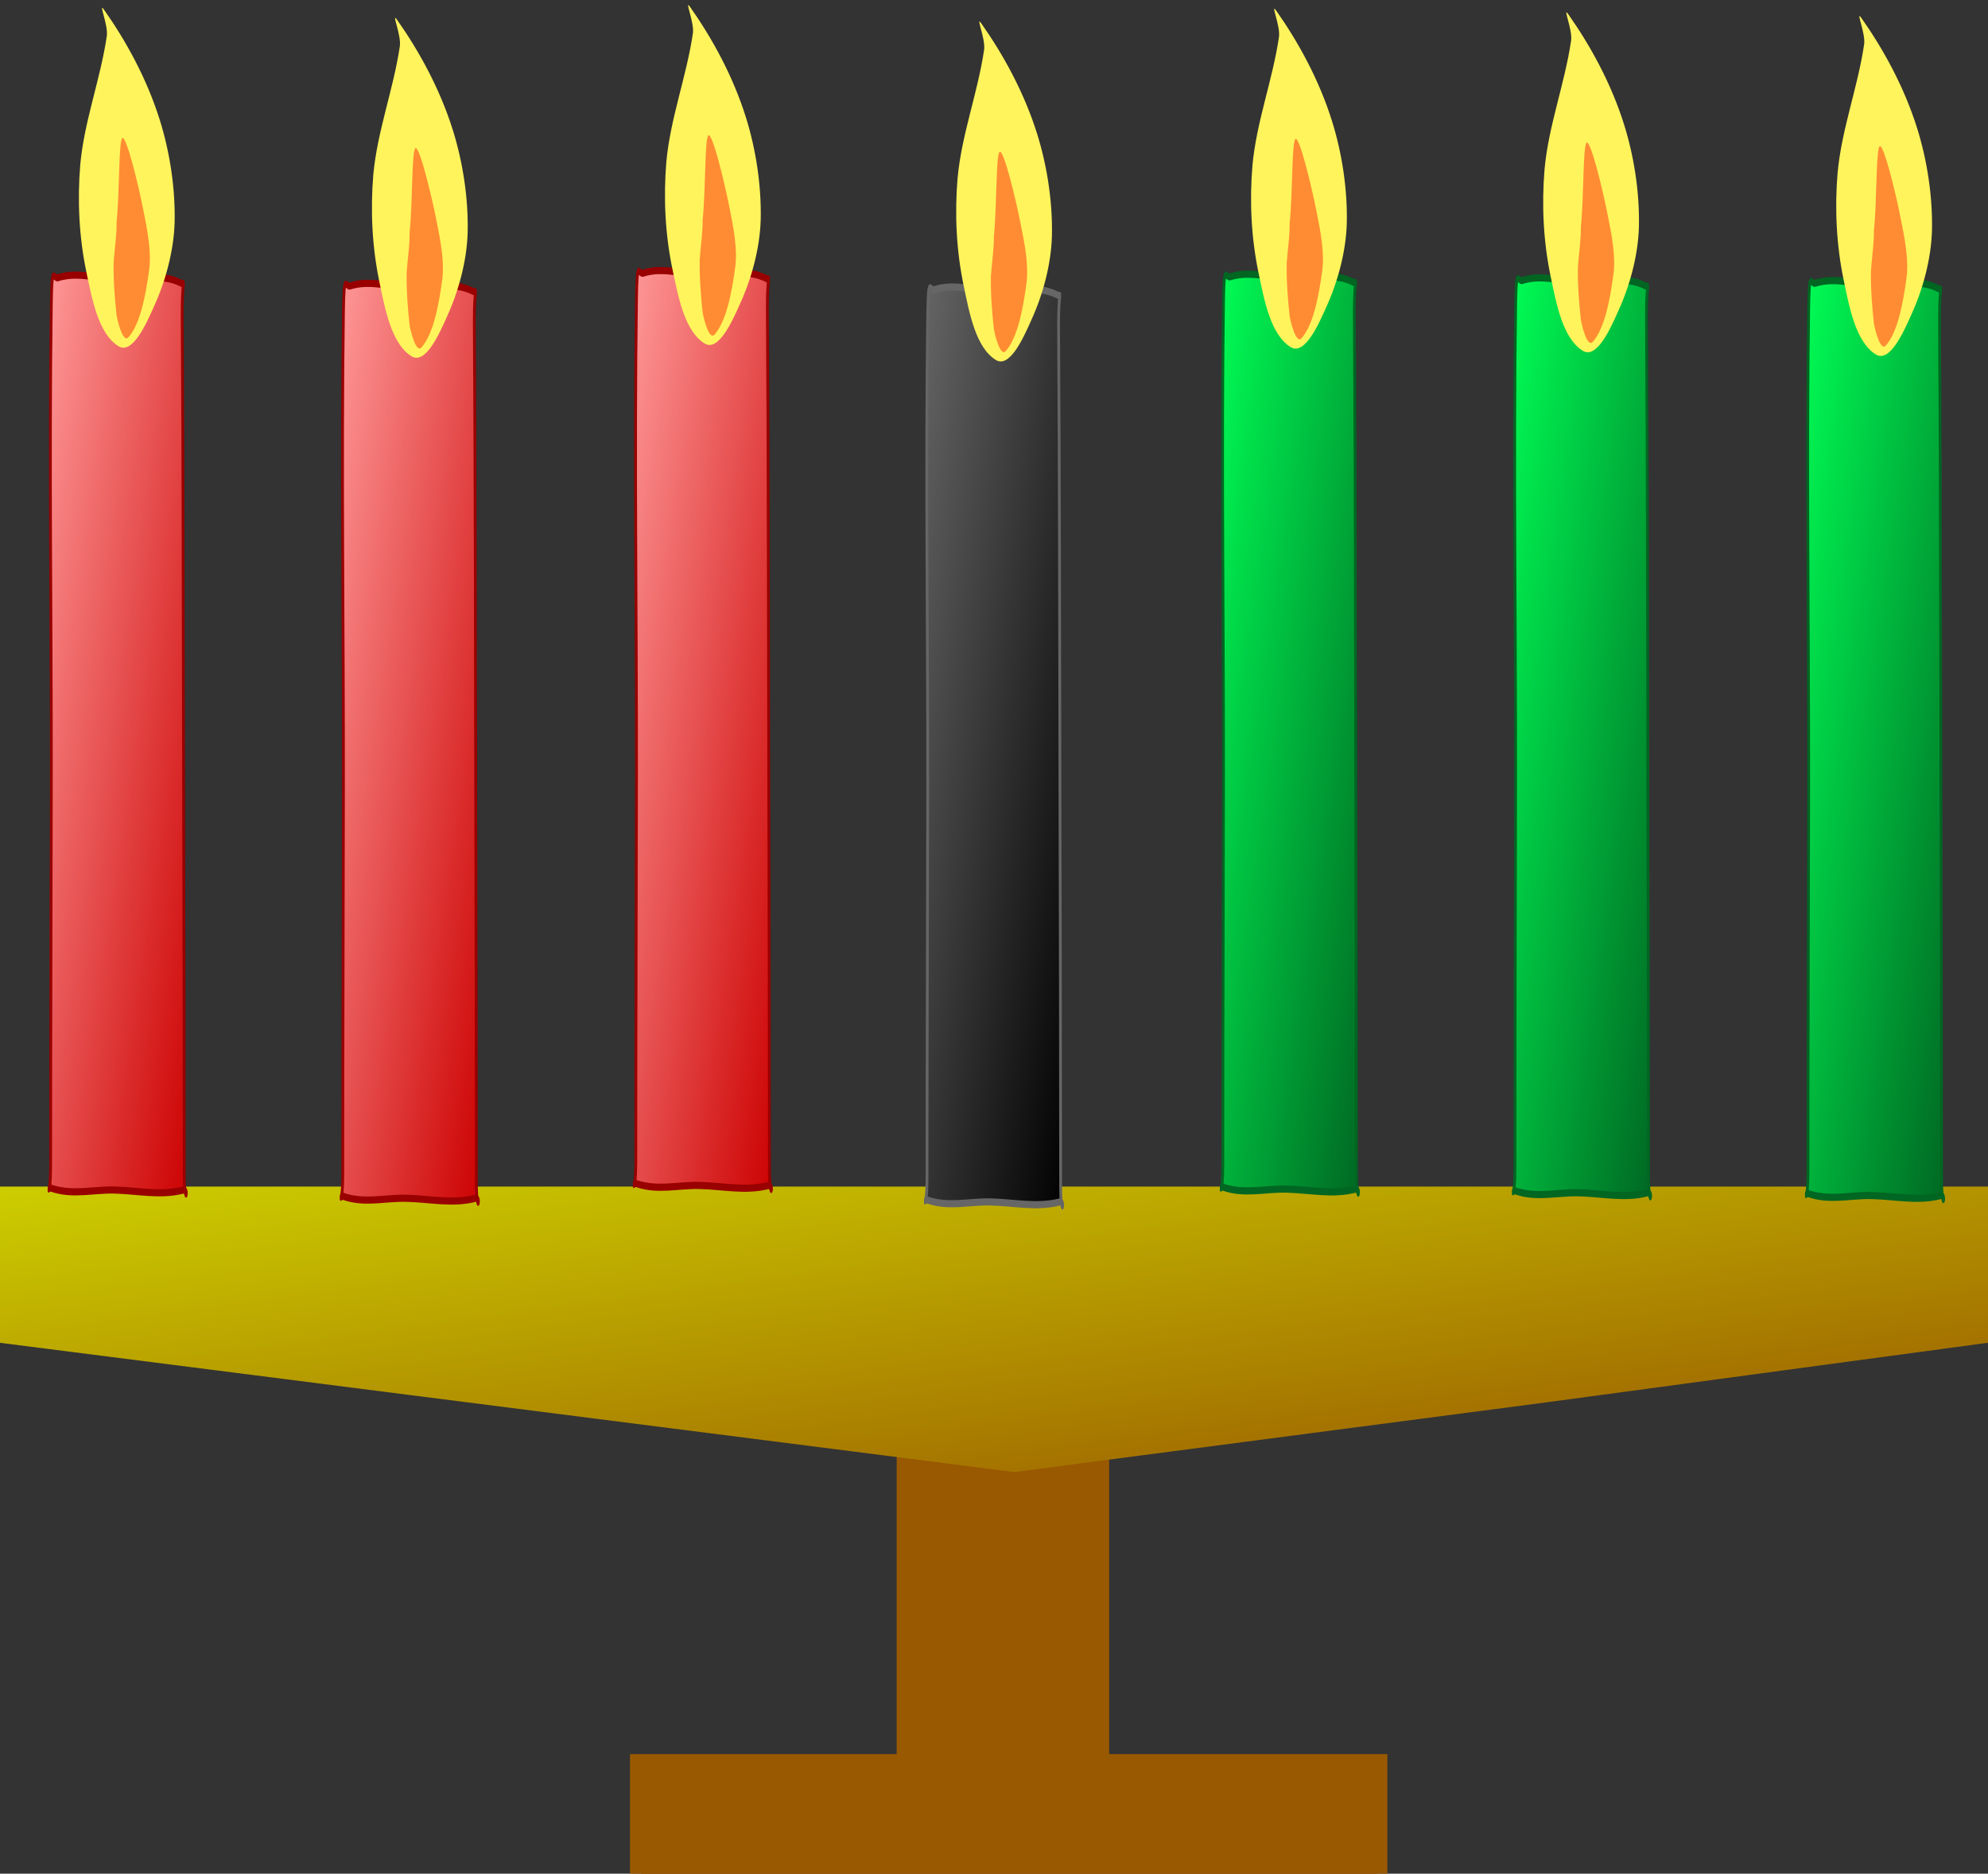 <svg xmlns="http://www.w3.org/2000/svg" width="108.544" height="102.318" viewBox="1.69 0.396 108.544 102.318"><rect x="1.69" y="0.396" width="108.544" height="102.318" fill="#333333" stroke="none"/><defs><style/></defs><defs><linearGradient id="grad_1" y2="1"><stop offset="0" stop-color="#CC0"/><stop offset="1" stop-color="#995900"/></linearGradient><linearGradient id="grad_2" y2="1"><stop offset="0" stop-color="#CC0"/><stop offset="1" stop-color="#995900"/></linearGradient><linearGradient id="grad_3" y2="1"><stop offset="0" stop-color="#F99"/><stop offset="1" stop-color="#C00"/></linearGradient><linearGradient id="grad_4" y2="1"><stop offset="0" stop-color="#F99"/><stop offset="1" stop-color="#C00"/></linearGradient><linearGradient id="grad_5" y2="1"><stop offset="0" stop-color="#0F5"/><stop offset="1" stop-color="#062"/></linearGradient><linearGradient id="grad_6" y2="1"><stop offset="0" stop-color="#F99"/><stop offset="1" stop-color="#C00"/></linearGradient><linearGradient id="grad_7" y2="1"><stop offset="0" stop-color="#666"/><stop offset="1"/></linearGradient><linearGradient id="grad_8" y2="1"><stop offset="0" stop-color="#0F5"/><stop offset="1" stop-color="#062"/></linearGradient><linearGradient id="grad_9" y2="1"><stop offset="0" stop-color="#0F5"/><stop offset="1" stop-color="#062"/></linearGradient></defs><g id="ID0.9906059131026268" stroke-width="2"><path id="ID0.57411087770015" fill="#995900" stroke="#995900" d="M311.5 191H329v44.5h-17.5V191z" transform="matrix(.595 0 0 .437 -134.1 -6.1)"/><path id="ID0.4764567194506526" fill="url(#grad_1)" stroke="url(#grad_2)" stroke-linecap="round" d="M253 180.5h149.5V198l-33.45 7.5-39.75 8.65L253 198v-17.5z" transform="matrix(.726 0 0 .437 -182 -13.25)"/><path id="ID0.5194686623290181" fill="#995900" stroke="#995900" d="M283.5 233H351v14h-67.5v-14z" transform="matrix(.595 0 0 .437 -132 -5.2)"/></g><g id="ID0.46222010301426053" stroke-linecap="round"><g id="ID0.2631391347385943"><path id="ID0.5673541482537985" fill="url(#grad_3)" stroke="#900" stroke-width="2" d="M179.25 78.5c14.08-1.769 28.395.319 42.5.5 15.148.195 30.629-1.941 45.5 1 3.705.745.973-2.326 1 8.5.754 43.284.737 86.709 1 130 .224 36.876.48 74.036.5 111 .007 9.24 3.65 4.323-.5 4.5-16.582 1.671-33.316.147-50 0-14.974-.138-29.843 1.521-45-.5-3.789-.505-.503 2.991-.5-6 .012-35.966.393-72.036.5-108 .15-44.656-1.617-89.412 0-134 .421-11.154 1.586-6.375 5-7z" transform="matrix(.076 0 0 .195 -8.75 .25)"/><path id="ID0.09529179334640503" fill="#FFF45C" stroke="none" d="M215.25 196c3.688 3.474 7.281 7.769 9.5 12.5 1.655 3.525 2.629 7.585 2.5 11.5-.13 3.248-1.574 6.717-3.5 9.5-1.373 2.079-3.678 5.431-6 4.5-3.427-1.407-4.497-5.283-5.5-8.5-1.191-3.842-1.511-7.936-1-12 .676-4.921 3.407-9.589 4.5-14.5.274-1.231-1.506-3.926-.5-3z" transform="matrix(.322 0 0 .484 -61.95 -93.95)"/><path id="ID0.6337189464829862" fill="#FF8C33" stroke="none" d="M218.25 210.5c.691-.203 2.712 5.336 3.5 8 .727 2.387 1.473 4.872 1 7-.561 2.714-1.469 5.997-3.5 7.5-.836.603-1.717-1.453-2-2.5-.31-1.884-.559-3.992-.5-6 .183-1.626.531-3.033.5-4.5.527-3.203.326-9.293 1-9.5z" transform="matrix(.322 0 0 .484 -61.9 -93.95)"/></g><g id="ID0.2631391347385943"><path id="ID0.5673541482537985" fill="url(#grad_4)" stroke="#900" stroke-width="2" d="M179.25 78.5c14.08-1.769 28.395.319 42.5.5 15.148.195 30.629-1.941 45.5 1 3.705.745.973-2.326 1 8.5.754 43.284.737 86.709 1 130 .224 36.876.48 74.036.5 111 .007 9.24 3.65 4.323-.5 4.5-16.582 1.671-33.316.147-50 0-14.974-.138-29.843 1.521-45-.5-3.789-.505-.503 2.991-.5-6 .012-35.966.393-72.036.5-108 .15-44.656-1.617-89.412 0-134 .421-11.154 1.586-6.375 5-7z" transform="matrix(.076 0 0 .195 7.2 .7)"/><path id="ID0.09529179334640503" fill="#FFF45C" stroke="none" d="M215.25 196c3.688 3.474 7.281 7.769 9.5 12.5 1.655 3.525 2.629 7.585 2.5 11.5-.13 3.248-1.574 6.717-3.5 9.5-1.373 2.079-3.678 5.431-6 4.5-3.427-1.407-4.497-5.283-5.5-8.5-1.191-3.842-1.511-7.936-1-12 .676-4.921 3.407-9.589 4.5-14.5.274-1.231-1.506-3.926-.5-3z" transform="matrix(.322 0 0 .484 -45.95 -93.4)"/><path id="ID0.6337189464829862" fill="#FF8C33" stroke="none" d="M218.25 210.5c.691-.203 2.712 5.336 3.5 8 .727 2.387 1.473 4.872 1 7-.561 2.714-1.469 5.997-3.5 7.5-.836.603-1.717-1.453-2-2.5-.31-1.884-.559-3.992-.5-6 .183-1.626.531-3.033.5-4.5.527-3.203.326-9.293 1-9.5z" transform="matrix(.322 0 0 .484 -45.9 -93.4)"/></g><g id="ID0.2631391347385943"><path id="ID0.5673541482537985" fill="url(#grad_5)" stroke="#062" stroke-width="2" d="M179.25 78.5c14.08-1.769 28.395.319 42.5.5 15.148.195 30.629-1.941 45.5 1 3.705.745.973-2.326 1 8.5.754 43.284.737 86.709 1 130 .224 36.876.48 74.036.5 111 .007 9.24 3.65 4.323-.5 4.5-16.582 1.671-33.316.147-50 0-14.974-.138-29.843 1.521-45-.5-3.789-.505-.503 2.991-.5-6 .012-35.966.393-72.036.5-108 .15-44.656-1.617-89.412 0-134 .421-11.154 1.586-6.375 5-7z" transform="matrix(.076 0 0 .195 87.2 .55)"/><path id="ID0.09529179334640503" fill="#FFF45C" stroke="none" d="M215.25 196c3.688 3.474 7.281 7.769 9.5 12.5 1.655 3.525 2.629 7.585 2.5 11.5-.13 3.248-1.574 6.717-3.5 9.5-1.373 2.079-3.678 5.431-6 4.5-3.427-1.407-4.497-5.283-5.5-8.5-1.191-3.842-1.511-7.936-1-12 .676-4.921 3.407-9.589 4.5-14.5.274-1.231-1.506-3.926-.5-3z" transform="matrix(.322 0 0 .484 34 -93.5)"/><path id="ID0.6337189464829862" fill="#FF8C33" stroke="none" d="M218.25 210.5c.691-.203 2.712 5.336 3.5 8 .727 2.387 1.473 4.872 1 7-.561 2.714-1.469 5.997-3.5 7.5-.836.603-1.717-1.453-2-2.5-.31-1.884-.559-3.992-.5-6 .183-1.626.531-3.033.5-4.5.527-3.203.326-9.293 1-9.5z" transform="matrix(.322 0 0 .484 34.05 -93.5)"/></g><g id="ID0.2631391347385943"><path id="ID0.5673541482537985" fill="url(#grad_6)" stroke="#900" stroke-width="2" d="M179.25 78.5c14.08-1.769 28.395.319 42.5.5 15.148.195 30.629-1.941 45.5 1 3.705.745.973-2.326 1 8.5.754 43.284.737 86.709 1 130 .224 36.876.48 74.036.5 111 .007 9.24 3.65 4.323-.5 4.5-16.582 1.671-33.316.147-50 0-14.974-.138-29.843 1.521-45-.5-3.789-.505-.503 2.991-.5-6 .012-35.966.393-72.036.5-108 .15-44.656-1.617-89.412 0-134 .421-11.154 1.586-6.375 5-7z" transform="matrix(.076 0 0 .195 23.2 0)"/><path id="ID0.09529179334640503" fill="#FFF45C" stroke="none" d="M215.25 196c3.688 3.474 7.281 7.769 9.5 12.5 1.655 3.525 2.629 7.585 2.5 11.5-.13 3.248-1.574 6.717-3.5 9.5-1.373 2.079-3.678 5.431-6 4.5-3.427-1.407-4.497-5.283-5.5-8.5-1.191-3.842-1.511-7.936-1-12 .676-4.921 3.407-9.589 4.5-14.5.274-1.231-1.506-3.926-.5-3z" transform="matrix(.322 0 0 .484 -29.95 -94.1)"/><path id="ID0.6337189464829862" fill="#FF8C33" stroke="none" d="M218.25 210.5c.691-.203 2.712 5.336 3.5 8 .727 2.387 1.473 4.872 1 7-.561 2.714-1.469 5.997-3.5 7.5-.836.603-1.717-1.453-2-2.5-.31-1.884-.559-3.992-.5-6 .183-1.626.531-3.033.5-4.5.527-3.203.326-9.293 1-9.5z" transform="matrix(.322 0 0 .484 -29.9 -94.1)"/></g><g id="ID0.2631391347385943"><path id="ID0.5673541482537985" fill="url(#grad_7)" stroke="#666" stroke-width="2" d="M179.25 78.5c14.08-1.769 28.395.319 42.5.5 15.148.195 30.629-1.941 45.5 1 3.705.745.973-2.326 1 8.5.754 43.284.737 86.709 1 130 .224 36.876.48 74.036.5 111 .007 9.24 3.65 4.323-.5 4.5-16.582 1.671-33.316.147-50 0-14.974-.138-29.843 1.521-45-.5-3.789-.505-.503 2.991-.5-6 .012-35.966.393-72.036.5-108 .15-44.656-1.617-89.412 0-134 .421-11.154 1.586-6.375 5-7z" transform="matrix(.076 0 0 .195 39.1 .9)"/><path id="ID0.09529179334640503" fill="#FFF45C" stroke="none" d="M215.25 196c3.688 3.474 7.281 7.769 9.5 12.5 1.655 3.525 2.629 7.585 2.5 11.5-.13 3.248-1.574 6.717-3.5 9.5-1.373 2.079-3.678 5.431-6 4.5-3.427-1.407-4.497-5.283-5.5-8.5-1.191-3.842-1.511-7.936-1-12 .676-4.921 3.407-9.589 4.5-14.5.274-1.231-1.506-3.926-.5-3z" transform="matrix(.322 0 0 .484 -14.05 -93.2)"/><path id="ID0.6337189464829862" fill="#FF8C33" stroke="none" d="M218.25 210.5c.691-.203 2.712 5.336 3.5 8 .727 2.387 1.473 4.872 1 7-.561 2.714-1.469 5.997-3.5 7.5-.836.603-1.717-1.453-2-2.5-.31-1.884-.559-3.992-.5-6 .183-1.626.531-3.033.5-4.5.527-3.203.326-9.293 1-9.5z" transform="matrix(.322 0 0 .484 -14 -93.2)"/></g><g id="ID0.2631391347385943"><path id="ID0.5673541482537985" fill="url(#grad_8)" stroke="#062" stroke-width="2" d="M179.25 78.5c14.08-1.769 28.395.319 42.5.5 15.148.195 30.629-1.941 45.5 1 3.705.745.973-2.326 1 8.5.754 43.284.737 86.709 1 130 .224 36.876.48 74.036.5 111 .007 9.24 3.65 4.323-.5 4.5-16.582 1.671-33.316.147-50 0-14.974-.138-29.843 1.521-45-.5-3.789-.505-.503 2.991-.5-6 .012-35.966.393-72.036.5-108 .15-44.656-1.617-89.412 0-134 .421-11.154 1.586-6.375 5-7z" transform="matrix(.076 0 0 .195 55.25 .2)"/><path id="ID0.09529179334640503" fill="#FFF45C" stroke="none" d="M215.25 196c3.688 3.474 7.281 7.769 9.5 12.5 1.655 3.525 2.629 7.585 2.5 11.5-.13 3.248-1.574 6.717-3.5 9.5-1.373 2.079-3.678 5.431-6 4.5-3.427-1.407-4.497-5.283-5.5-8.5-1.191-3.842-1.511-7.936-1-12 .676-4.921 3.407-9.589 4.5-14.5.274-1.231-1.506-3.926-.5-3z" transform="matrix(.322 0 0 .484 2.05 -93.9)"/><path id="ID0.6337189464829862" fill="#FF8C33" stroke="none" d="M218.25 210.5c.691-.203 2.712 5.336 3.5 8 .727 2.387 1.473 4.872 1 7-.561 2.714-1.469 5.997-3.5 7.5-.836.603-1.717-1.453-2-2.5-.31-1.884-.559-3.992-.5-6 .183-1.626.531-3.033.5-4.5.527-3.203.326-9.293 1-9.5z" transform="matrix(.322 0 0 .484 2.15 -93.9)"/></g><g id="ID0.2631391347385943"><path id="ID0.5673541482537985" fill="url(#grad_9)" stroke="#062" stroke-width="2" d="M179.25 78.5c14.08-1.769 28.395.319 42.5.5 15.148.195 30.629-1.941 45.5 1 3.705.745.973-2.326 1 8.5.754 43.284.737 86.709 1 130 .224 36.876.48 74.036.5 111 .007 9.24 3.65 4.323-.5 4.5-16.582 1.671-33.316.147-50 0-14.974-.138-29.843 1.521-45-.5-3.789-.505-.503 2.991-.5-6 .012-35.966.393-72.036.5-108 .15-44.656-1.617-89.412 0-134 .421-11.154 1.586-6.375 5-7z" transform="matrix(.076 0 0 .195 71.2 .4)"/><path id="ID0.09529179334640503" fill="#FFF45C" stroke="none" d="M215.25 196c3.688 3.474 7.281 7.769 9.5 12.5 1.655 3.525 2.629 7.585 2.5 11.5-.13 3.248-1.574 6.717-3.5 9.5-1.373 2.079-3.678 5.431-6 4.5-3.427-1.407-4.497-5.283-5.5-8.5-1.191-3.842-1.511-7.936-1-12 .676-4.921 3.407-9.589 4.5-14.5.274-1.231-1.506-3.926-.5-3z" transform="matrix(.322 0 0 .484 18 -93.7)"/><path id="ID0.6337189464829862" fill="#FF8C33" stroke="none" d="M218.25 210.5c.691-.203 2.712 5.336 3.5 8 .727 2.387 1.473 4.872 1 7-.561 2.714-1.469 5.997-3.5 7.5-.836.603-1.717-1.453-2-2.5-.31-1.884-.559-3.992-.5-6 .183-1.626.531-3.033.5-4.5.527-3.203.326-9.293 1-9.5z" transform="matrix(.322 0 0 .484 18.05 -93.7)"/></g></g></svg>